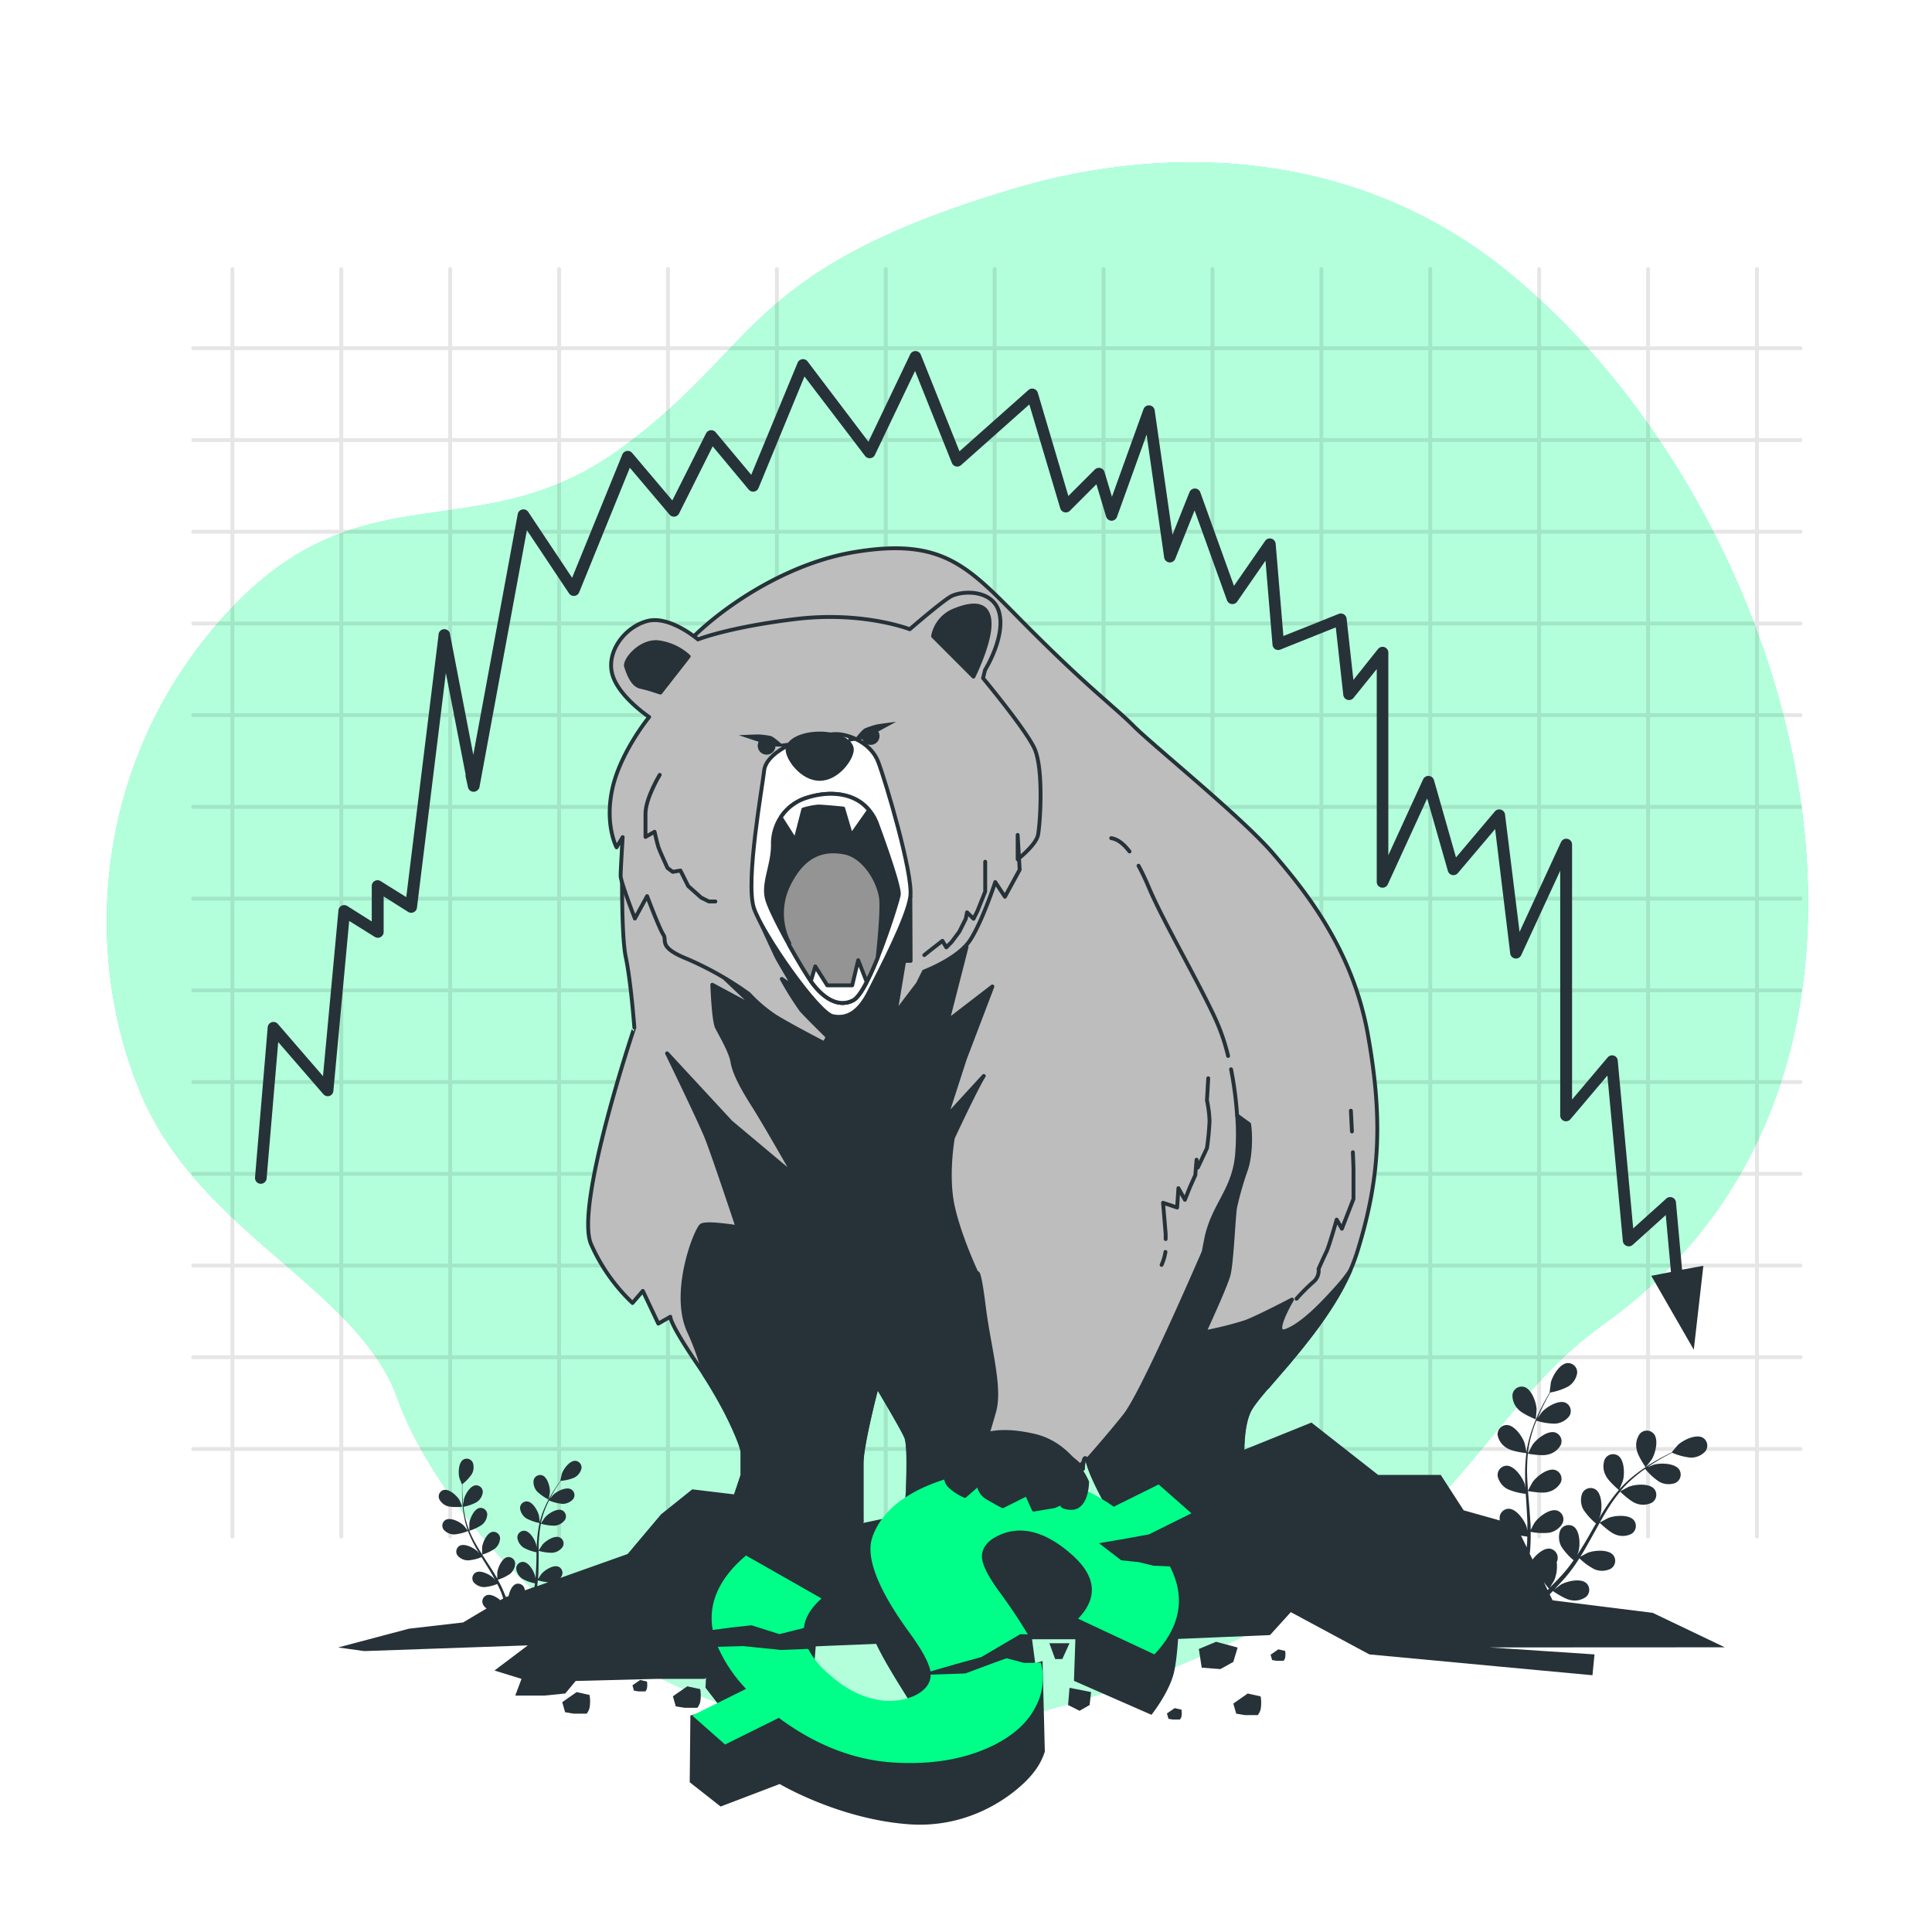 <svg class="animated" id="freepik_stories-bear-market" xmlns="http://www.w3.org/2000/svg" viewBox="0 0 500 500" version="1.1" xmlns:xlink="http://www.w3.org/1999/xlink" xmlns:svgjs="http://svgjs.com/svgjs"><style>svg#freepik_stories-bear-market:not(.animated) .animable {opacity: 0;}svg#freepik_stories-bear-market.animated #freepik--background-simple--inject-228 {animation: 1s 1 forwards cubic-bezier(.36,-0.01,.5,1.38) lightSpeedRight;animation-delay: 0s;}svg#freepik_stories-bear-market.animated #freepik--Grid--inject-228 {animation: 1s 1 forwards cubic-bezier(.36,-0.01,.5,1.38) fadeIn;animation-delay: 0s;}svg#freepik_stories-bear-market.animated #freepik--Arrow--inject-228 {animation: 1s 1 forwards cubic-bezier(.36,-0.01,.5,1.38) slideUp,1.5s Infinite  linear wind;animation-delay: 0s,1s;}svg#freepik_stories-bear-market.animated #freepik--Floor--inject-228 {animation: 1s 1 forwards cubic-bezier(.36,-0.01,.5,1.38) slideUp;animation-delay: 0s;}svg#freepik_stories-bear-market.animated #freepik--Bear--inject-228 {animation: 1s 1 forwards cubic-bezier(.36,-0.01,.5,1.38) lightSpeedLeft,6s Infinite  linear heartbeat;animation-delay: 0s,1s;}            @keyframes lightSpeedRight {              from {                transform: translate3d(50%, 0, 0) skewX(-20deg);                opacity: 0;              }              60% {                transform: skewX(10deg);                opacity: 1;              }              80% {                transform: skewX(-2deg);              }              to {                opacity: 1;                transform: translate3d(0, 0, 0);              }            }                    @keyframes fadeIn {                0% {                    opacity: 0;                }                100% {                    opacity: 1;                }            }                    @keyframes slideUp {                0% {                    opacity: 0;                    transform: translateY(30px);                }                100% {                    opacity: 1;                    transform: inherit;                }            }                    @keyframes wind {                0% {                    transform: rotate( 0deg );                }                25% {                    transform: rotate( 1deg );                }                75% {                    transform: rotate( -1deg );                }            }                    @keyframes lightSpeedLeft {              from {                transform: translate3d(-50%, 0, 0) skewX(20deg);                opacity: 0;              }              60% {                transform: skewX(-10deg);                opacity: 1;              }              80% {                transform: skewX(2deg);              }              to {                opacity: 1;                transform: translate3d(0, 0, 0);              }            }                    @keyframes heartbeat {                0% {                    transform: scale(1);                }                10% {                    transform: scale(1.1);                }                30% {                    transform: scale(1);                }                40% {                    transform: scale(1);                }                50% {                    transform: scale(1.1);                }                60% {                    transform: scale(1);                }                100% {                    transform: scale(1);                }            }        </style><g id="freepik--background-simple--inject-228" class="animable" style="transform-origin: 247.789px 245.082px;"><path d="M467.77,225.94c-2.58-58.8-34.27-120.44-77.69-155.72-37-30.09-84.8-34.41-129-21-69.05,21-63.89,40.3-100.64,67s-66.53,4.18-101.61,42.3S21.23,247.39,36.63,283.44s56.24,50,66.37,78.79S170,470.78,273,442c30.77-8.59,61-22.09,86.27-42,20.93-16.45,33.71-41.59,55.33-57C454.63,314.46,469.76,271,467.77,225.94Z" style="fill: rgb(0, 255, 136); transform-origin: 247.789px 245.082px;" id="elm6r95f97zom" class="animable"></path><g id="el5b3aaapxr2p"><path d="M467.77,225.94c-2.58-58.8-34.27-120.44-77.69-155.72-37-30.09-84.8-34.41-129-21-69.05,21-63.89,40.3-100.64,67s-66.53,4.18-101.61,42.3S21.23,247.39,36.63,283.44s56.24,50,66.37,78.79S170,470.78,273,442c30.77-8.59,61-22.09,86.27-42,20.93-16.45,33.71-41.59,55.33-57C454.63,314.46,469.76,271,467.77,225.94Z" style="fill: rgb(255, 255, 255); opacity: 0.7; transform-origin: 247.789px 245.082px;" class="animable"></path></g></g><g id="freepik--Grid--inject-228" class="animable" style="transform-origin: 257.985px 250.795px;"><g id="elmzbzr9r157s"><g style="opacity: 0.1; transform-origin: 257.985px 233.64px;" class="animable"><line x1="60.15" y1="69.63" x2="60.15" y2="397.65" style="fill: none; stroke: rgb(0, 0, 0); stroke-linecap: round; stroke-linejoin: round; transform-origin: 60.15px 233.64px;" id="el9ljh1ej750u" class="animable"></line><line x1="88.33" y1="69.63" x2="88.33" y2="397.65" style="fill: none; stroke: rgb(0, 0, 0); stroke-linecap: round; stroke-linejoin: round; transform-origin: 88.33px 233.64px;" id="el6luyfzr8fzp" class="animable"></line><line x1="116.51" y1="69.63" x2="116.51" y2="397.65" style="fill: none; stroke: rgb(0, 0, 0); stroke-linecap: round; stroke-linejoin: round; transform-origin: 116.51px 233.64px;" id="elz4q4ef38wj" class="animable"></line><line x1="144.69" y1="69.63" x2="144.69" y2="397.65" style="fill: none; stroke: rgb(0, 0, 0); stroke-linecap: round; stroke-linejoin: round; transform-origin: 144.69px 233.64px;" id="ele5xcppr47ao" class="animable"></line><line x1="172.87" y1="69.63" x2="172.87" y2="397.65" style="fill: none; stroke: rgb(0, 0, 0); stroke-linecap: round; stroke-linejoin: round; transform-origin: 172.87px 233.64px;" id="eluuo6cryie3d" class="animable"></line><line x1="201.06" y1="69.63" x2="201.06" y2="397.65" style="fill: none; stroke: rgb(0, 0, 0); stroke-linecap: round; stroke-linejoin: round; transform-origin: 201.06px 233.64px;" id="eli2sebqgxkj" class="animable"></line><line x1="229.24" y1="69.63" x2="229.24" y2="397.65" style="fill: none; stroke: rgb(0, 0, 0); stroke-linecap: round; stroke-linejoin: round; transform-origin: 229.24px 233.64px;" id="elhlavqv9a4te" class="animable"></line><line x1="257.42" y1="69.63" x2="257.42" y2="397.65" style="fill: none; stroke: rgb(0, 0, 0); stroke-linecap: round; stroke-linejoin: round; transform-origin: 257.42px 233.64px;" id="elibhzibw66vr" class="animable"></line><line x1="285.6" y1="69.63" x2="285.6" y2="397.65" style="fill: none; stroke: rgb(0, 0, 0); stroke-linecap: round; stroke-linejoin: round; transform-origin: 285.6px 233.64px;" id="elhpy6er42krb" class="animable"></line><line x1="313.79" y1="69.63" x2="313.79" y2="397.65" style="fill: none; stroke: rgb(0, 0, 0); stroke-linecap: round; stroke-linejoin: round; transform-origin: 313.79px 233.64px;" id="el2542pikxka9" class="animable"></line><line x1="341.97" y1="69.63" x2="341.97" y2="397.65" style="fill: none; stroke: rgb(0, 0, 0); stroke-linecap: round; stroke-linejoin: round; transform-origin: 341.97px 233.64px;" id="el13cklzo5fyi" class="animable"></line><line x1="370.15" y1="69.63" x2="370.15" y2="397.65" style="fill: none; stroke: rgb(0, 0, 0); stroke-linecap: round; stroke-linejoin: round; transform-origin: 370.15px 233.64px;" id="elp0q5d10geva" class="animable"></line><line x1="398.33" y1="69.63" x2="398.33" y2="397.65" style="fill: none; stroke: rgb(0, 0, 0); stroke-linecap: round; stroke-linejoin: round; transform-origin: 398.33px 233.64px;" id="elajdcc18fwc" class="animable"></line><line x1="426.52" y1="69.63" x2="426.52" y2="397.65" style="fill: none; stroke: rgb(0, 0, 0); stroke-linecap: round; stroke-linejoin: round; transform-origin: 426.52px 233.64px;" id="el4yej5a0vmlj" class="animable"></line><line x1="454.7" y1="69.63" x2="454.7" y2="397.65" style="fill: none; stroke: rgb(0, 0, 0); stroke-linecap: round; stroke-linejoin: round; transform-origin: 454.7px 233.64px;" id="el6wqjnm5sm7s" class="animable"></line><line x1="50" y1="90.13" x2="465.97" y2="90.13" style="fill: none; stroke: rgb(0, 0, 0); stroke-linecap: round; stroke-linejoin: round; transform-origin: 257.985px 90.13px;" id="el257m32dkutw" class="animable"></line><line x1="50" y1="113.87" x2="465.97" y2="113.87" style="fill: none; stroke: rgb(0, 0, 0); stroke-linecap: round; stroke-linejoin: round; transform-origin: 257.985px 113.87px;" id="el0rgds0adn22" class="animable"></line><line x1="50" y1="137.61" x2="465.97" y2="137.61" style="fill: none; stroke: rgb(0, 0, 0); stroke-linecap: round; stroke-linejoin: round; transform-origin: 257.985px 137.61px;" id="elnimjo82l0x" class="animable"></line><line x1="50" y1="161.35" x2="465.97" y2="161.35" style="fill: none; stroke: rgb(0, 0, 0); stroke-linecap: round; stroke-linejoin: round; transform-origin: 257.985px 161.35px;" id="el81218rhkeg3" class="animable"></line><line x1="50" y1="185.09" x2="465.97" y2="185.09" style="fill: none; stroke: rgb(0, 0, 0); stroke-linecap: round; stroke-linejoin: round; transform-origin: 257.985px 185.09px;" id="el1pjy37x9rjv" class="animable"></line><line x1="50" y1="208.82" x2="465.97" y2="208.82" style="fill: none; stroke: rgb(0, 0, 0); stroke-linecap: round; stroke-linejoin: round; transform-origin: 257.985px 208.82px;" id="elfur4qojwg2" class="animable"></line><line x1="50" y1="232.56" x2="465.97" y2="232.56" style="fill: none; stroke: rgb(0, 0, 0); stroke-linecap: round; stroke-linejoin: round; transform-origin: 257.985px 232.56px;" id="elkjlhh4witme" class="animable"></line><line x1="50" y1="256.3" x2="465.97" y2="256.3" style="fill: none; stroke: rgb(0, 0, 0); stroke-linecap: round; stroke-linejoin: round; transform-origin: 257.985px 256.3px;" id="elo3wcaeyw51l" class="animable"></line><line x1="50" y1="280.04" x2="465.97" y2="280.04" style="fill: none; stroke: rgb(0, 0, 0); stroke-linecap: round; stroke-linejoin: round; transform-origin: 257.985px 280.04px;" id="eld8vejdx6wj9" class="animable"></line><line x1="50" y1="303.78" x2="465.97" y2="303.78" style="fill: none; stroke: rgb(0, 0, 0); stroke-linecap: round; stroke-linejoin: round; transform-origin: 257.985px 303.78px;" id="el7gr9lmbz3g5" class="animable"></line><line x1="50" y1="327.52" x2="465.97" y2="327.52" style="fill: none; stroke: rgb(0, 0, 0); stroke-linecap: round; stroke-linejoin: round; transform-origin: 257.985px 327.52px;" id="elwn4bt4mfv1s" class="animable"></line><line x1="50" y1="351.25" x2="465.97" y2="351.25" style="fill: none; stroke: rgb(0, 0, 0); stroke-linecap: round; stroke-linejoin: round; transform-origin: 257.985px 351.25px;" id="el939z42z0w7b" class="animable"></line><line x1="50" y1="374.99" x2="465.97" y2="374.99" style="fill: none; stroke: rgb(0, 0, 0); stroke-linecap: round; stroke-linejoin: round; transform-origin: 257.985px 374.99px;" id="eliaistaxmh9" class="animable"></line></g></g><polygon points="234.64 423.41 229.81 425.64 229.44 429.36 231.67 431.96 235.02 431.96 238.36 430.1 240.22 427.87 234.64 423.41" style="fill: rgb(38, 50, 56); transform-origin: 234.83px 427.685px;" id="elyawyckwp3td" class="animable"></polygon></g><g id="freepik--Arrow--inject-228" class="animable" style="transform-origin: 253.412px 220.076px;"><path d="M435.32,328.59l-1.58-17.4a1.5,1.5,0,0,0-2.5-1l-8.57,7.72-4-43.43a1.48,1.48,0,0,0-1-1.29,1.51,1.51,0,0,0-1.6.46l-9.22,10.91v-66a1.5,1.5,0,0,0-2.86-.63l-10.73,23.25L389.5,210.8a1.5,1.5,0,0,0-2.64-.79L376.81,221.9l-5.7-20a1.5,1.5,0,0,0-2.81-.21l-9,19.64V168.9a1.5,1.5,0,0,0-2.67-.94l-6.37,8L348.5,160.1a1.52,1.52,0,0,0-.73-1.12,1.47,1.47,0,0,0-1.32-.1l-14.31,5.72-2-23.88a1.51,1.51,0,0,0-1.11-1.32,1.49,1.49,0,0,0-1.62.59l-8.06,11.63-8.72-24.23a1.5,1.5,0,0,0-2.8,0l-4.39,11-4.61-32.21a1.5,1.5,0,0,0-2.89-.3l-8.17,22.69-1.93-6.43a1.51,1.51,0,0,0-2.5-.63l-6.85,6.85-7.91-26.71a1.5,1.5,0,0,0-2.44-.7l-17.83,15.85-10-25a1.5,1.5,0,0,0-2.75-.09l-10.81,22.61L209,93.54a1.49,1.49,0,0,0-1.38-.58,1.52,1.52,0,0,0-1.2.92l-12,29-9.2-11a1.5,1.5,0,0,0-2.5.29L174,129.51l-10.4-12.29a1.48,1.48,0,0,0-1.38-.51,1.51,1.51,0,0,0-1.16.91l-13,31.91-11.37-17.07A1.5,1.5,0,0,0,134,133l-11.51,62.35-6-31.07a1.5,1.5,0,0,0-3,.1l-8.35,67.8-6.63-4.15a1.5,1.5,0,0,0-2.3,1.28v9.16l-6.34-4a1.49,1.49,0,0,0-2.28,1.13l-4,42.9L71.91,265a1.5,1.5,0,0,0-2.63.86L66,304.73a1.5,1.5,0,0,0,3,.25l3-35.29,11.69,13.49a1.51,1.51,0,0,0,1.59.45,1.53,1.53,0,0,0,1-1.29l4.09-44L97,242.47a1.5,1.5,0,0,0,2.29-1.28V232l6.34,4a1.5,1.5,0,0,0,2.28-1.09l7.48-60.74,5.1,26.21a1.5,1.5,0,0,0,0,.2,1.86,1.86,0,0,0,0,.33l.63,2.85h0a1.5,1.5,0,0,0,.58.88h0a1.23,1.23,0,0,0,.32.17h0a1.58,1.58,0,0,0,.72.09,1.59,1.59,0,0,0,.33-.08,1.54,1.54,0,0,0,.63-.43A1.46,1.46,0,0,0,124,204a1.68,1.68,0,0,0,.09-.32l12.27-66.47,10.9,16.35a1.51,1.51,0,0,0,1.4.66,1.5,1.5,0,0,0,1.23-.93L163,121.05l10.27,12.13a1.49,1.49,0,0,0,2.48-.3l8.69-17.37,9.32,11.19a1.5,1.5,0,0,0,2.54-.39L208.2,97.43,223.88,118a1.53,1.53,0,0,0,1.35.58,1.49,1.49,0,0,0,1.2-.85L236.82,96l9.52,23.8a1.5,1.5,0,0,0,2.39.57l17.66-15.7,8,26.87a1.5,1.5,0,0,0,2.5.64l6.86-6.86,2.51,8.38a1.51,1.51,0,0,0,1.4,1.07h0a1.5,1.5,0,0,0,1.41-1l7.67-21.3,4.54,31.79a1.5,1.5,0,0,0,2.88.35l5-12.52,8.38,23.26a1.5,1.5,0,0,0,2.64.35l7.33-10.59,1.81,21.73A1.52,1.52,0,0,0,330,168a1.5,1.5,0,0,0,1.35.11l14.35-5.74,1.94,17.47a1.5,1.5,0,0,0,2.66.77l6-7.45v55.07a1.5,1.5,0,0,0,2.87.62l10.18-22.21,5.36,18.76a1.51,1.51,0,0,0,1.12,1.06,1.52,1.52,0,0,0,1.46-.5l9.65-11.4,3.9,32.19a1.5,1.5,0,0,0,2.85.45l10.09-21.86v63.31a1.5,1.5,0,0,0,2.65,1l9.56-11.3,4,42.84a1.5,1.5,0,0,0,1,1.26,1.51,1.51,0,0,0,1.55-.28l8.56-7.71,1.34,14.72-5.09,1,11,19.12,2.48-21.73Z" style="fill: rgb(38, 50, 56); transform-origin: 253.412px 220.076px;" id="elpevcnac73d" class="animable"></path></g><g id="freepik--Floor--inject-228" class="animable" style="transform-origin: 266.945px 398.889px;"><path d="M425.88,379.73s1.52-1.92,1.61-2.06c.93-1.55,1.83-5.1.49-6.63a2.39,2.39,0,0,0-3.57,0,5,5,0,0,0-.83,4.14C423.85,376.79,425.88,379.72,425.88,379.73Z" style="fill: rgb(38, 50, 56); transform-origin: 426.049px 374.985px;" id="elatquieyrk1c" class="animable"></path><path d="M397.46,367.33s.22-2.44.21-2.6c-.08-1.81-1.29-5.26-3.24-5.8a2.4,2.4,0,0,0-3,2,5,5,0,0,0,1.6,3.91C394.15,366,397.46,367.33,397.46,367.33Z" style="fill: rgb(38, 50, 56); transform-origin: 394.547px 363.089px;" id="elsoy04i8zv1j" class="animable"></path><path d="M142,388.09s.31-1.75.32-1.87c.06-1.3-.58-3.87-1.95-4.39a1.74,1.74,0,0,0-2.27,1.25A3.69,3.69,0,0,0,139,386,12.65,12.65,0,0,0,142,388.09Z" style="fill: rgb(38, 50, 56); transform-origin: 140.197px 384.911px;" id="elwska58rysj" class="animable"></path><path d="M116,389.85a12.58,12.58,0,0,0,3.66.07s-.7-1.63-.76-1.73c-.67-1.12-2.63-2.91-4.06-2.59a1.74,1.74,0,0,0-1.19,2.3A3.66,3.66,0,0,0,116,389.85Z" style="fill: rgb(38, 50, 56); transform-origin: 116.599px 387.792px;" id="elwn8b88a193" class="animable"></path><path d="M446.38,426.32l-18.67-8.92-25.9-3.24-.75-1.55.83-.85c.32.22,2.94,2,4.41,2.3a5,5,0,0,0,4.15-.78,2.39,2.39,0,0,0,.08-3.57c-1.51-1.35-5.07-.5-6.63.42-.09.06-1,.75-1.61,1.21l.91-1c.61-.64,1.2-1.31,1.84-2l.89-1.08c.31-.35.59-.77.89-1.15.67-.91,1.31-1.86,1.93-2.83a15.8,15.8,0,0,0,3.9,2.84,5,5,0,0,0,4.22-.14,2.4,2.4,0,0,0,.63-3.52c-1.29-1.56-4.94-1.26-6.62-.59-.11.05-1.26.66-1.89,1,.37-.58.74-1.17,1.09-1.78,1-1.75,2-3.55,3-5.35l.92-1.64c.2.19,2.59,2.46,4,3a5,5,0,0,0,4.22-.14,2.4,2.4,0,0,0,.63-3.52c-1.29-1.56-4.94-1.26-6.62-.59-.13.05-1.79.94-2.2,1.19.67-1.2,1.36-2.4,2.07-3.54a41.22,41.22,0,0,1,3.19-4.47c.09.09,2.57,2.47,4,3a5.05,5.05,0,0,0,4.22-.14,2.4,2.4,0,0,0,.63-3.52c-1.29-1.57-4.94-1.26-6.62-.59-.13.05-1.92,1-2.23,1.21.07-.08.13-.18.2-.26a31.35,31.35,0,0,1,3.94-3.82c.78-.65,1.56-1.23,2.34-1.77a16,16,0,0,0,3.62,3.32,5,5,0,0,0,4.21.32,2.41,2.41,0,0,0,1-3.43c-1.12-1.7-4.77-1.79-6.52-1.31-.1,0-1,.4-1.71.68.35-.24.71-.5,1.05-.72,1.29-.84,2.51-1.53,3.6-2.14l1.73-.9a16,16,0,0,0,4.72,1.27,5,5,0,0,0,3.89-1.65,2.4,2.4,0,0,0-.68-3.51c-1.77-1-5.06.61-6.39,1.84-.12.1-1.72,2-1.69,2l0,0c-.52.25-1.08.52-1.68.83-1.1.58-2.35,1.25-3.65,2.06a43.47,43.47,0,0,0-4.09,2.84,30.57,30.57,0,0,0-4.08,3.79.1.1,0,0,0,0,0c.24-.54.87-2.08.9-2.21.5-1.74.42-5.4-1.27-6.52a2.4,2.4,0,0,0-3.43,1,5,5,0,0,0,.29,4.21c.65,1.38,3.17,3.53,3.37,3.7a42.2,42.2,0,0,0-3.39,4.54c-.61.92-1.19,1.87-1.76,2.83.2-.48.37-.9.38-1,.5-1.74.42-5.4-1.27-6.52a2.4,2.4,0,0,0-3.43,1,5,5,0,0,0,.29,4.21,16.38,16.38,0,0,0,3.26,3.61c-.21.37-.43.73-.65,1.1-1,1.78-2,3.56-3.08,5.27-.37.6-.76,1.18-1.14,1.77l.33-.84c.49-1.74.42-5.4-1.27-6.53a2.41,2.41,0,0,0-3.44,1,5.06,5.06,0,0,0,.3,4.21,15.05,15.05,0,0,0,3.16,3.52c-.42.59-.83,1.17-1.25,1.72-.3.37-.56.74-.88,1.1l-.92,1.05c-.61.65-1.24,1.33-1.85,1.95l-1.24,1.25c.38-.6,1.08-1.78,1.13-1.89a9.3,9.3,0,0,0,.64-4.66,3,3,0,0,0,.17-.5,2.4,2.4,0,0,0-1.9-3c-1.56-.22-3.41,1.34-4.53,2.81l-.73-1.5.09-.79c.06-.47.06-1,.1-1.45.06-1.13.07-2.27.05-3.43a15.7,15.7,0,0,0,4.82.22,5,5,0,0,0,3.44-2.45,2.4,2.4,0,0,0-1.41-3.28c-1.95-.59-4.82,1.68-5.85,3.17-.07.09-.69,1.24-1,1.88,0-.69,0-1.39-.07-2.09-.11-2-.29-4.07-.46-6.11-.06-.62-.1-1.25-.15-1.87.27,0,3.52.63,5,.25a5.07,5.07,0,0,0,3.45-2.45,2.4,2.4,0,0,0-1.42-3.28c-1.94-.59-4.82,1.68-5.85,3.16-.08.12-1,1.77-1.18,2.21-.1-1.38-.19-2.75-.23-4.1a44.91,44.91,0,0,1,.19-5.48c.13,0,3.51.64,5,.25A5,5,0,0,0,403.9,374a2.4,2.4,0,0,0-1.42-3.28c-1.94-.59-4.81,1.68-5.85,3.17-.08.11-1,1.9-1.19,2.23,0-.1,0-.21,0-.32a31.47,31.47,0,0,1,1.18-5.37c.29-1,.63-1.88,1-2.76a16.11,16.11,0,0,0,4.85.77,5,5,0,0,0,3.69-2,2.4,2.4,0,0,0-1-3.42c-1.86-.8-5,1.14-6.16,2.5-.06.08-.64.9-1.05,1.51.16-.39.32-.8.49-1.18.6-1.41,1.24-2.66,1.82-3.77.33-.62.65-1.18.95-1.7a15.88,15.88,0,0,0,4.63-1.55,5,5,0,0,0,2.33-3.52,2.4,2.4,0,0,0-2.51-2.55c-2,.15-3.88,3.3-4.31,5.06,0,.15-.34,2.6-.3,2.59h0c-.3.49-.61,1-.94,1.62-.61,1.09-1.28,2.34-1.92,3.74a41.94,41.94,0,0,0-1.84,4.62,30.79,30.79,0,0,0-1.31,5.41.17.17,0,0,0,0,.07c-.1-.59-.42-2.22-.46-2.34-.55-1.73-2.63-4.74-4.66-4.74a2.39,2.39,0,0,0-2.32,2.71,5,5,0,0,0,2.57,3.36c1.3.79,4.59,1.19,4.85,1.22a42.26,42.26,0,0,0-.32,5.67c0,1.1,0,2.21.09,3.32-.1-.5-.19-.95-.21-1-.55-1.73-2.63-4.74-4.66-4.75a2.41,2.41,0,0,0-2.32,2.72,5,5,0,0,0,2.57,3.35,15.59,15.59,0,0,0,4.7,1.21c0,.43.05.86.08,1.28.12,2.05.26,4.09.33,6.1,0,.71,0,1.4,0,2.1-.09-.45-.17-.82-.18-.88-.55-1.72-2.63-4.73-4.66-4.74a2.4,2.4,0,0,0-2.32,2.72c0,.11,0,.21.06.32l-9.39-2.63-5.93-9.17H356.66L339.4,368.16l-28.06,11.33L307,385.42,294.08,387l-8.63,3.24-10.25,5.93L249.3,393l-10.25-2.16-20.5,4.32-25.9-8.1-13.49-1.62-8.09,6.48-8.63,10.25L145,408.37a2.09,2.09,0,0,0,.33-.45,1.73,1.73,0,0,0-.8-2.46c-1.36-.55-3.58.89-4.43,1.9-.05.06-.57.85-.85,1.29,0-.5.07-1,.08-1.51.05-1.47.06-2.95.07-4.43,0-.46,0-.91,0-1.36a12,12,0,0,0,3.58.5,3.6,3.6,0,0,0,2.64-1.53,1.73,1.73,0,0,0-.8-2.46c-1.36-.55-3.58.89-4.43,1.89-.06.08-.81,1.22-1,1.51,0-1,0-2,.11-3a29.1,29.1,0,0,1,.49-3.93,12.48,12.48,0,0,0,3.61.51,3.65,3.65,0,0,0,2.64-1.54,1.75,1.75,0,0,0-.81-2.46c-1.36-.55-3.58.9-4.42,1.9-.07.08-.88,1.3-1,1.53,0-.07,0-.15,0-.23a22.41,22.41,0,0,1,1.2-3.79c.28-.68.58-1.32.88-1.93a11.79,11.79,0,0,0,3.45.88,3.61,3.61,0,0,0,2.79-1.24,1.73,1.73,0,0,0-.53-2.53c-1.29-.7-3.65.49-4.6,1.4-.05.05-.52.6-.86,1l.43-.82c.53-1,1.07-1.84,1.56-2.6.28-.43.55-.81.8-1.17a11.62,11.62,0,0,0,3.44-.8,3.63,3.63,0,0,0,1.91-2.39,1.74,1.74,0,0,0-1.64-2c-1.47,0-3,2.12-3.44,3.36,0,.11-.42,1.85-.39,1.85h0c-.25.34-.51.7-.79,1.11-.5.75-1.07,1.6-1.62,2.57a29.94,29.94,0,0,0-1.64,3.21,23.35,23.35,0,0,0-1.3,3.81.09.09,0,0,1,0,.05c0-.43-.15-1.63-.17-1.72-.29-1.28-1.59-3.59-3.05-3.72a1.73,1.73,0,0,0-1.85,1.8,3.64,3.64,0,0,0,1.63,2.59,12.13,12.13,0,0,0,3.41,1.2,31.25,31.25,0,0,0-.6,4.06c-.07.8-.12,1.6-.15,2.41,0-.37-.08-.7-.09-.75-.28-1.28-1.58-3.59-3.05-3.72a1.74,1.74,0,0,0-1.85,1.8,3.65,3.65,0,0,0,1.64,2.59,11.56,11.56,0,0,0,3.31,1.18c0,.31,0,.62,0,.93,0,1.48-.08,3-.16,4.41,0,.51-.07,1-.12,1.52,0-.33-.07-.61-.07-.65-.29-1.28-1.59-3.59-3.05-3.72a1.73,1.73,0,0,0-1.85,1.8,3.64,3.64,0,0,0,1.63,2.59,11.15,11.15,0,0,0,3.22,1.16c0,.31-.09.62-.13.93l-2.48.88a2.25,2.25,0,0,0-.06-.36,1.74,1.74,0,0,0-2.25-1.28c-1,.37-1.64,1.85-1.89,3.13l-.72.26c0-.12-.09-.23-.13-.35-.13-.31-.25-.62-.38-.94s-.29-.64-.43-1c-.35-.74-.74-1.47-1.15-2.2a11.63,11.63,0,0,0,3.16-1.51,3.64,3.64,0,0,0,1.35-2.74,1.74,1.74,0,0,0-2-1.61c-1.44.29-2.49,2.72-2.64,4,0,.08,0,1,0,1.55l-.76-1.31c-.77-1.25-1.59-2.49-2.39-3.73l-.74-1.15a11.88,11.88,0,0,0,3.27-1.55,3.63,3.63,0,0,0,1.35-2.74,1.73,1.73,0,0,0-2-1.6c-1.44.29-2.5,2.72-2.65,4,0,.1,0,1.46,0,1.81-.54-.85-1.07-1.69-1.55-2.54a28.66,28.66,0,0,1-1.76-3.56,12.12,12.12,0,0,0,3.29-1.56,3.63,3.63,0,0,0,1.35-2.74,1.73,1.73,0,0,0-2-1.6c-1.44.29-2.49,2.72-2.64,4,0,.1,0,1.57,0,1.83l-.1-.21a22.14,22.14,0,0,1-1.09-3.83c-.14-.72-.24-1.41-.32-2.09a11.92,11.92,0,0,0,3.35-1.17,3.62,3.62,0,0,0,1.65-2.58,1.73,1.73,0,0,0-1.84-1.81c-1.46.12-2.78,2.42-3.07,3.7,0,.07-.1.8-.15,1.32,0-.3-.07-.62-.1-.91-.09-1.11-.12-2.13-.13-3,0-.51,0-1,0-1.41a11.78,11.78,0,0,0,2.43-2.58,3.62,3.62,0,0,0,.27-3,1.74,1.74,0,0,0-2.47-.77c-1.24.79-1.34,3.44-1,4.71,0,.11.67,1.77.69,1.75l0,0c0,.42,0,.87,0,1.36,0,.9,0,1.92.06,3a30.49,30.49,0,0,0,.41,3.58,22.61,22.61,0,0,0,1,3.89s0,0,0,.05c-.27-.34-1-1.27-1.1-1.34-.94-.91-3.3-2.11-4.6-1.42a1.74,1.74,0,0,0-.54,2.53,3.61,3.61,0,0,0,2.78,1.25,12.14,12.14,0,0,0,3.52-.88,29,29,0,0,0,1.73,3.72c.38.71.79,1.4,1.2,2.09l-.48-.57c-1-.91-3.3-2.12-4.6-1.43a1.75,1.75,0,0,0-.55,2.53,3.62,3.62,0,0,0,2.79,1.25,11.25,11.25,0,0,0,3.42-.84l.48.8c.78,1.26,1.57,2.51,2.3,3.77.26.44.5.88.74,1.33-.21-.26-.39-.47-.42-.5-1-.91-3.3-2.12-4.6-1.42a1.74,1.74,0,0,0-.55,2.52,3.66,3.66,0,0,0,2.79,1.26,11,11,0,0,0,3.32-.81c.24.46.47.93.67,1.39.14.31.29.61.4.93l.36,1c0,.14.09.28.14.42l-.77.46c-1-.86-2.49-1.66-3.53-1.29a1.74,1.74,0,0,0-.93,2.42,2.54,2.54,0,0,0,.91,1l-6.08,3.63-14,1.61-18.34,4.86,6.78.94,42.31-1.48-8.63,6.51,7,2.16-1.62,4.32h7.55l5.39-.54,2.7-3.24,21-.54H182.4l8.54-7.74,12-.35,26.44-1.08,20-1.6,17.25.52h36.14l25.9-1.08,5.39-5.94,20.34,10.94,34.53,3.23,23.2,2.16.53-5.39-27.16-1.81Zm-45.5-15.16-.36.35-1-2.1C400.12,410.27,400.75,411,400.88,411.16Zm-5.63-13.49c0,.72,0,1.43-.09,2.12,0,.21,0,.42-.05.63l-1.47-3C394.31,397.54,394.91,397.63,395.25,397.67ZM139.19,409a15.61,15.61,0,0,0,2.67.49l-2.83,1C139.08,410,139.15,409.49,139.19,409Z" style="fill: rgb(38, 50, 56); transform-origin: 266.945px 395.784px;" id="el0ob5qlynts2k" class="animable"></path><polygon points="320.3 426.38 314.72 424.89 310.26 426.75 311 431.59 315.84 431.96 319.18 430.1 320.3 426.38" style="fill: rgb(38, 50, 56); transform-origin: 315.28px 428.425px;" id="elb4izsgpw32" class="animable"></polygon><polygon points="276.42 441.26 279.39 442.75 281.99 441.26 282.37 437.91 276.79 436.8 276.42 441.26" style="fill: rgb(38, 50, 56); transform-origin: 279.395px 439.775px;" id="el7fovzovgtk" class="animable"></polygon><polygon points="271.58 425.27 273.07 429.36 274.93 429.36 276.79 425.27 271.58 425.27" style="fill: rgb(38, 50, 56); transform-origin: 274.185px 427.315px;" id="el0tm4l4wxzy4e" class="animable"></polygon><path d="M322.9,438.28l-3.72,2.61.75,2.6,2.23.37h3.35a4.05,4.05,0,0,0,.74-1.49,9.5,9.5,0,0,0,0-3.34Z" style="fill: rgb(38, 50, 56); transform-origin: 322.789px 441.07px;" id="el7haj1a4pnge" class="animable"></path><path d="M149.23,437.91l-3.72,2.61.74,2.6,2.23.37h3.35a4.05,4.05,0,0,0,.74-1.49,9.5,9.5,0,0,0,0-3.34Z" style="fill: rgb(38, 50, 56); transform-origin: 149.114px 440.7px;" id="el57u2zcg2tpr" class="animable"></path><path d="M177.86,436.42,174.14,439l.75,2.6,2.23.37h3.35a4,4,0,0,0,.74-1.48,9.55,9.55,0,0,0,0-3.35Z" style="fill: rgb(38, 50, 56); transform-origin: 177.749px 439.195px;" id="elqk788o5jg0a" class="animable"></path><path d="M330.83,426.85l-2,1.39.4,1.38,1.18.2h1.78a2.19,2.19,0,0,0,.4-.79,5,5,0,0,0,0-1.78Z" style="fill: rgb(38, 50, 56); transform-origin: 330.75px 428.335px;" id="elnkubtq9sjp" class="animable"></path><path d="M304,442.06l-2,1.38.4,1.39,1.18.19h1.78a2.06,2.06,0,0,0,.4-.79,5.19,5.19,0,0,0,0-1.77Z" style="fill: rgb(38, 50, 56); transform-origin: 303.918px 443.54px;" id="elqorm3zcddar" class="animable"></path><path d="M165.68,434.77l-2,1.39.39,1.38,1.19.2h1.77a2.19,2.19,0,0,0,.4-.79,5,5,0,0,0,0-1.78Z" style="fill: rgb(38, 50, 56); transform-origin: 165.595px 436.255px;" id="elvtpwq3ixe4e" class="animable"></path></g><g id="freepik--Bear--inject-228" class="animable" style="transform-origin: 254.328px 307.058px;"><path d="M323.23,365.27c2.67-5.79,22.28-22.72,28.07-41.43S358,290,354,267.7s-16.48-37.42-24.5-46.78-31.19-28.07-36.09-33-11.14-9.36-26.74-24.95-21.5-24.1-45.56-20.09S175,166.52,173.18,173.2s-3.66,12.08-4.55,20.54-7.58,25.4-7.58,25.4-.44,22.27.89,28.51,2.23,18.27,2.23,18.27S148.58,312.25,153,322.06a47.21,47.21,0,0,0,10.69,15.15l2.68-3.12,4,8.46,3.12-1.78s-.45,1.34,7.12,12.47,11.59,20.95,11.59,22.73v5.79l-2.67,8c-1.77,3.2-13.1,8.59-12.56,12.91a35.7,35.7,0,0,0,1.08,5.93h32.37a14.51,14.51,0,0,0,8.09-1.62c3.78-2.15,4-10.24,4.43-13.21a1.88,1.88,0,0,0,0-.58V378.64c0-4.9,4-20.05,4-20.05s6.68,11.14,7.58,13.37.44,11.58.44,13.36-.89,7.58-.89,7.58a15.88,15.88,0,0,0-6.4,6.55c-2.7,4.86,2.7,8.09,2.7,8.09h29.13a6.93,6.93,0,0,0,6.48-5.39c.75-3-.07-7-.64-9.23a62,62,0,0,1,4.82-13.83c3.56-7.13,10.05,1.06,10.05,1.06s.2-5.52,1.53-1.06S288,392,288,392s2.94,3.61-.42,4.2c-13,2.32-8.66,10.31-8.66,10.31h41s6-6,7-9.77-1.62-9.17-2.16-10.79a58.67,58.67,0,0,0-3.16-6.08C321.45,376.09,321.37,369.29,323.23,365.27Z" style="fill: rgb(189, 189, 189); stroke: rgb(38, 50, 56); stroke-linecap: round; stroke-linejoin: round; transform-origin: 254.328px 275.276px;" id="el299fn89lfx9" class="animable"></path><path d="M301.62,324a13.46,13.46,0,0,1-1,3.35" style="fill: none; stroke: rgb(38, 50, 56); stroke-linecap: round; stroke-linejoin: round; transform-origin: 301.12px 325.675px;" id="elfga3geltwl" class="animable"></path><path d="M349.61,287.45s.12,2.42.27,5.37" style="fill: none; stroke: rgb(38, 50, 56); stroke-linecap: round; stroke-linejoin: round; transform-origin: 349.745px 290.135px;" id="eltnq0nny1kza" class="animable"></path><path d="M312.69,279.06l-.33,5.71a30.12,30.12,0,0,1,.67,5.37,70.65,70.65,0,0,1-.67,7l-2.35,5-.34-2-.33,4-1.35,3-1.34,3.36-1.68-3-.33,5L301,311.28l.67,8.05v1.34" style="fill: none; stroke: rgb(38, 50, 56); stroke-linecap: round; stroke-linejoin: round; transform-origin: 307.015px 299.865px;" id="el76z6gp5pkmj" class="animable"></path><path d="M350.12,298.2c.09,2.07.16,3.86.16,4.69v7.38l-3,7.72-1.35-2.35s-2,7.05-2.68,8.39-2,4.36-2,4.36a3.77,3.77,0,0,1-1.35,3.36,50.72,50.72,0,0,0-4.36,4.36" style="fill: none; stroke: rgb(38, 50, 56); stroke-linecap: round; stroke-linejoin: round; transform-origin: 342.91px 317.155px;" id="eliwrfyxygs29" class="animable"></path><path d="M346.4,332.75c-3.57,4-8.91,9.8-13.37,11.58s1.34-8,1.34-8-8.47,4.46-12,5.8a88.93,88.93,0,0,1-10.7,2.67s5.35-11.58,6.24-14.7,1.34-16,1.78-17.83a84.48,84.48,0,0,1,2.68-9.35c1.33-3.57,1.33-9.36.89-12l-3.07-2.2a65,65,0,0,1-.05,10.22c-.89,9.36-6.24,12.92-8,21.83-.3,1.48-.49,2.51-.62,3.21-3,6.87-16,36.72-20.32,42.24-2.9,3.69-6.88,8.3-9.66,11.46l-.19.15a7,7,0,0,1,.49,1.31C283.13,383.54,288,392,288,392s2.94,3.61-.42,4.2c-13,2.32-8.66,10.31-8.66,10.31h41s6-6,7-9.77-1.62-9.17-2.16-10.79a58.67,58.67,0,0,0-3.16-6.08c0-.61-.07-1.3-.09-2h0v-.07c0-.44,0-.91,0-1.39v-.14c0-.49,0-1,0-1.49v0c0-.49,0-1,.06-1.5,0-.09,0-.18,0-.26,0-.5.07-1,.12-1.48l0-.24c.05-.5.12-1,.19-1.48v-.05c.07-.48.17-1,.27-1.42l.06-.26c.1-.45.22-.88.35-1.3a2,2,0,0,1,.08-.22,11.2,11.2,0,0,1,.47-1.23c.08-.17.18-.35.28-.55l.13-.2.25-.41.17-.25.28-.41.22-.3c.1-.14.2-.28.32-.43s.15-.21.24-.32l.37-.47.25-.32c.14-.18.29-.35.44-.53a3.76,3.76,0,0,1,.25-.31l.52-.63.22-.26.67-.79L328,359c1.58-1.85,3.44-4,5.42-6.29l.15-.18c.26-.31.53-.64.81-1l.23-.27.78-.94.27-.33c.25-.31.51-.62.76-.94.1-.11.19-.23.29-.35l.77-1,.26-.33.8-1,.16-.21c1.24-1.6,2.48-3.26,3.67-5l.26-.37c.22-.33.45-.66.67-1l.34-.5c.21-.31.41-.63.62-.95l.36-.57.59-.94.36-.6.56-.94.36-.62c.18-.31.36-.63.53-.95l.34-.62.51-1c.11-.2.21-.41.31-.61s.33-.66.49-1c.09-.18.18-.37.26-.56l.49-1.06h0A36.46,36.46,0,0,1,346.4,332.75Z" style="fill: rgb(38, 50, 56); stroke: rgb(38, 50, 56); stroke-linecap: round; stroke-linejoin: round; transform-origin: 313.822px 347.615px;" id="elwbc9r1pifq" class="animable"></path><path d="M223,393.79a1.88,1.88,0,0,0,0-.58V378.64c0-4.9,4-20.05,4-20.05s6.68,11.14,7.58,13.37.44,11.58.44,13.36c0,.15,0,.33,0,.53a.76.76,0,0,1,0,.15c0,.2,0,.41,0,.64v0c0,.25-.05.51-.08.79,0,.05,0,.1,0,.16l-.09.82h0c-.27,2.15-.62,4.45-.62,4.45a15.88,15.88,0,0,0-6.4,6.55c-2.7,4.86,2.7,8.09,2.7,8.09h29.13a6.93,6.93,0,0,0,6.48-5.39c.75-3-.07-7-.64-9.23a63.14,63.14,0,0,1,2.9-9.5l0-.07c.26-.68.55-1.36.85-2.06a.36.36,0,0,0,0-.09c.31-.7.64-1.41,1-2.11s.64-1.26,1-1.93L269.32,376c-4.9-3.12-14.71-1.78-14.71-1.78s.9-2.68,2.68-8.92-1.34-16.48-2.68-27.17-1.78-8.47-1.78-8.47-4.45-9.36-6.23-17.38,0-17.82,0-17.82,6.23-13.36,8-16l-9.8,10.7,4.9-15.15,7.13-18.71-11.58,8.91,4.9-19.16s-12.92,5.79-15.15,12.47a16.87,16.87,0,0,1-7.57,9.36l4.45-12.48-4.9,5.35,3.57-14.7-30.75-1.34,4,12a75.27,75.27,0,0,1,1.79,8.91l-20.05-13.36L195.8,261l-11.46-6.15s.32,9.27,1.22,11.05,3.56,6.24,4,8.91,2.22,6.24,5.34,11.14,10.7,18.27,10.7,18.27l-16.49-13.82L172.64,272.6s8.46,17.38,10.24,21.83,8,23.17,8,23.17-8-1.34-9.35-.44-8,17.37-3.12,27.62a64.49,64.49,0,0,1,3.86,10.94,116.65,116.65,0,0,1,6,10.35l0,.07c.23.45.44.88.65,1.31l.12.24.53,1.12c0,.11.11.22.15.33.16.33.31.65.45,1,0,.13.11.25.16.38s.25.56.36.82.11.28.17.41l.28.69c.06.15.11.29.16.43s.15.38.21.56.1.29.15.42.1.31.15.44.08.27.12.4.07.23.09.32.06.26.09.37,0,.15,0,.21a2.38,2.38,0,0,1,.05.41v5.79l-2.67,8c-1.77,3.2-13.1,8.59-12.56,12.91a35.7,35.7,0,0,0,1.08,5.93h32.37a14.51,14.51,0,0,0,8.09-1.62C222.33,404.85,222.56,396.76,223,393.79Z" style="fill: rgb(38, 50, 56); stroke: rgb(38, 50, 56); stroke-linecap: round; stroke-linejoin: round; transform-origin: 221.945px 326.2px;" id="elyo3ew4bvcnq" class="animable"></path><path d="M280.41,378.5l-.94.76c.49.52.79.89.79.89A16.11,16.11,0,0,1,280.41,378.5Z" style="fill: rgb(38, 50, 56); stroke: rgb(38, 50, 56); stroke-linecap: round; stroke-linejoin: round; transform-origin: 279.94px 379.325px;" id="eluieex76hzp" class="animable"></path><path d="M318.6,276.73c.27,1.37.51,2.76.72,4.14.4,2.64.68,5.27.84,7.8" style="fill: none; stroke: rgb(38, 50, 56); stroke-linecap: round; stroke-linejoin: round; transform-origin: 319.38px 282.7px;" id="el8s5kqtopx2i" class="animable"></path><path d="M294.65,224.05c.89,1.63,1.8,3.55,2.74,5.78,3.56,8.47,12.92,24.5,17.37,34.31a52.63,52.63,0,0,1,3.07,9.14" style="fill: none; stroke: rgb(38, 50, 56); stroke-linecap: round; stroke-linejoin: round; transform-origin: 306.24px 248.665px;" id="eldp7i1jjaym8" class="animable"></path><path d="M287.58,216.91c1.56.22,3.12,1.34,4.74,3.45" style="fill: none; stroke: rgb(38, 50, 56); stroke-linecap: round; stroke-linejoin: round; transform-origin: 289.95px 218.635px;" id="el24t852ck4j7" class="animable"></path><path d="M237.54,254.6l1.58-3.17s8.71-3.28,11.87-8,6.58-15.15,6.58-15.15l2.5,3.8,3.82-7-.52-9v6.32s4.74-3.69,5.27-6.32,1.58-17.4-1.06-22.67-13.17-17.91-13.17-17.91l.52-2.11s5.27-8.43,3.69-14.76-10-5.79-12.64-4.21-10.54,8.43-10.54,8.43-12.13-4.74-29.52-2.64-25.29,5.27-25.29,5.27-7.38-6.32-13.18-4.74-10.54,7.91-9,13.7S168,185.56,168,185.56s-7.38,9-9.49,18.44,1.06,15.29,1.06,15.29l1.58-2.64s-.53,8.43-.53,10,3.69,11.06,3.69,11.06l3.16-5.79s3.17,8.43,4.22,10-1.58,3.16,6.32,6.32a84.32,84.32,0,0,1,15.81,9,37.55,37.55,0,0,0,6.64,5.69c3.54,2.25,12.87,7.08,12.87,7.08l1.61-2.9,5.47,5.8s3.54-5.15,4.51-6.12,5.47-7.4,5.47-7.4l-.65,5.47Z" style="fill: rgb(189, 189, 189); stroke: rgb(38, 50, 56); stroke-linecap: round; stroke-linejoin: round; transform-origin: 213.542px 213.149px;" id="el77yguygm884" class="animable"></path><path d="M195.11,235s5.22,11.35,5.89,12.69,4.67,8,4.67,8l-3.34-2.34a81.82,81.82,0,0,0,5,8C209,263.33,220,274,220,274l4.9-7.22,3.77,1.22,3.33-7.33,2-12h1.67L235.6,232l-.93-1.95Z" style="fill: rgb(38, 50, 56); stroke: rgb(38, 50, 56); stroke-linecap: round; stroke-linejoin: round; transform-origin: 215.39px 252.025px;" id="elqfsfcwcfaui" class="animable"></path><polyline points="254.97 223.02 254.97 230.74 252.96 235.77 251.95 237.78 250.27 236.11 249.94 237.78 248.26 241.14 246.25 243.82 244.9 245.17 243.9 243.49 240.88 245.84 239.2 247.18" style="fill: none; stroke: rgb(38, 50, 56); stroke-linecap: round; stroke-linejoin: round; transform-origin: 247.085px 235.1px;" id="el1dj9ifkzt9f" class="animable"></polyline><path d="M170.74,200.53s-3.69,6.05-3.69,10.07v6l2.35-1.34s.67,3,1,4,2.35,5.37,2.35,5.37l1.35,1,2-.33,2,4,3.36,3,2,1h1.68" style="fill: none; stroke: rgb(38, 50, 56); stroke-linecap: round; stroke-linejoin: round; transform-origin: 176.095px 216.915px;" id="elmjm8zcp162a" class="animable"></path><path d="M178.23,169.88a14.31,14.31,0,0,0-7.84-3.66c-4.7-.52-8.88,4.7-8.36,6.27s1.57,4.71,3.66,5.23l2.09.52,3.14,1Z" style="fill: rgb(38, 50, 56); stroke: rgb(38, 50, 56); stroke-linecap: round; stroke-linejoin: round; transform-origin: 170.108px 172.712px;" id="elryl1u991c7p" class="animable"></path><path d="M241.48,164.65a8.93,8.93,0,0,1,5.75-6.79c5.22-2.09,8.88-1.57,8.88,3.66s-4.18,13.59-4.18,13.59Z" style="fill: rgb(38, 50, 56); stroke: rgb(38, 50, 56); stroke-linecap: round; stroke-linejoin: round; transform-origin: 248.795px 165.912px;" id="ell2moi1imm78" class="animable"></path><path d="M203.82,193s-5.68,2.65-6.06,6.43-4.92,28.76-2.65,35.57,16.65,27.24,20.44,28,6.81-1.13,9.45-6.43,9.84-18.92,10.6-24.6-6.43-29.89-8.32-34.81-7.57-7.19-11-7.19S203.82,193,203.82,193Z" style="fill: rgb(255, 255, 255); stroke: rgb(38, 50, 56); stroke-linecap: round; stroke-linejoin: round; transform-origin: 215.067px 226.566px;" id="elv604z5cf8ks" class="animable"></path><path d="M220.46,194c0,2.3-3.72,7.57-8.32,7.57s-8.32-5.27-8.32-7.57,3.72-4.16,8.32-4.16S220.46,191.72,220.46,194Z" style="fill: rgb(38, 50, 56); stroke: rgb(38, 50, 56); stroke-linecap: round; stroke-linejoin: round; transform-origin: 212.14px 195.705px;" id="eljxbd58noixh" class="animable"></path><path d="M222.83,207.71c-3.82-2.72-9.17-2.83-14.1-1.23a12.39,12.39,0,0,0-8.7,12.23c0,5.3-2.65,9.84-1.51,14s8.7,17.41,11.35,21.19,6.81,7.19,11,4.92,11.35-25,11.73-27.24-5.5-18.06-5.59-18.3A11.58,11.58,0,0,0,222.83,207.71Z" style="fill: rgb(38, 50, 56); stroke: rgb(38, 50, 56); stroke-linecap: round; stroke-linejoin: round; transform-origin: 215.426px 232.493px;" id="el72ce4t1bnit" class="animable"></path><path d="M222.83,207.71c-3.82-2.72-9.17-2.83-14.1-1.23a12.31,12.31,0,0,0-6.64,5l.12.34,3.62,5.68,2.06-8a19.63,19.63,0,0,1,3.88-.77c1.29,0,6.45.51,6.45.51l2.07,7,4.61-6.55A10.92,10.92,0,0,0,222.83,207.71Z" style="fill: rgb(255, 255, 255); stroke: rgb(38, 50, 56); stroke-linecap: round; stroke-linejoin: round; transform-origin: 213.495px 211.468px;" id="elvszbbocto5p" class="animable"></path><path d="M218.48,220.61c-5.42-1-10.59.51-14.46,8.52a16.74,16.74,0,0,0,.26,15l-.09.35c2.2,3.94,4.46,7.7,5.68,9.44,2.65,3.78,6.81,7.19,11,4.92,1.79-1,4.14-5.73,6.27-11,.3-2.81,1.14-11.18.93-14.8C227.78,228.61,223.91,221.64,218.48,220.61Z" style="fill: rgb(148, 148, 148); stroke: rgb(38, 50, 56); stroke-linecap: round; stroke-linejoin: round; transform-origin: 215.238px 239.954px;" id="el9utarb8y378" class="animable"></path><path d="M222.1,248.5,220.55,255h-6.46l-3.1-4.9-1.14,3.82,0,0c2.65,3.78,6.81,7.19,11,4.92,1-.56,2.22-2.34,3.45-4.73Z" style="fill: rgb(255, 255, 255); stroke: rgb(38, 50, 56); stroke-linecap: round; stroke-linejoin: round; transform-origin: 217.075px 254.035px;" id="el0lqc39xb04v" class="animable"></path><path d="M227.12,190.46a1.8,1.8,0,1,1-1.79-1.79A1.8,1.8,0,0,1,227.12,190.46Z" style="fill: rgb(38, 50, 56); stroke: rgb(38, 50, 56); stroke-linecap: round; stroke-linejoin: round; transform-origin: 225.32px 190.47px;" id="elcdnin7g7myf" class="animable"></path><path d="M200.2,193a1.8,1.8,0,1,1-1.79-1.8A1.79,1.79,0,0,1,200.2,193Z" style="fill: rgb(38, 50, 56); stroke: rgb(38, 50, 56); stroke-linecap: round; stroke-linejoin: round; transform-origin: 198.4px 193px;" id="elp122oqmxv9b" class="animable"></path><path d="M204.21,192.2l-2,.28s-2.11-1.89-2.75-2a20.1,20.1,0,0,0-3.14-.4c-1.37,0-5.11.2-5.11.2l5.82,1.92a28.73,28.73,0,0,0,4,1l3.2,0Z" style="fill: rgb(38, 50, 56); transform-origin: 197.72px 191.64px;" id="el7xm292rqsa7" class="animable"></path><path d="M219.52,191l2-.08s1.74-2.24,2.35-2.42a21.34,21.34,0,0,1,3-1c1.36-.24,5.06-.71,5.06-.71l-5.37,2.92a29,29,0,0,1-3.76,1.72l-3.15.54Z" style="fill: rgb(38, 50, 56); transform-origin: 225.725px 189.38px;" id="el119b68wncq8" class="animable"></path><path d="M184.73,413a10.84,10.84,0,0,0-2,7.64c.53,4.58-.15,16.13-.15,16.13l3.85,5-7.76,2.2-.17,17.27,8,6.29,15.29-5.83s15.17,9.05,33.29,10.41,29.89-10,32.38-13.36a16.61,16.61,0,0,0,2.94-5.43l-.59-23.44-1.9.57-.88-6.71-9.76-10.5s2.49-1.36,8.61-.68,12.55,8,12.55,8L277.94,435,298,443.79s4.41-5.52,5.75-10.67,1.57-18.52,1.57-18.52l-.24-4.92,3.69-1.82.61-16.06-21.5-.29-32.15-4.08-31.26,13.81s-.67,14,.68,19.93,10.42,19,10.65,19.93.22,1.81-4.31,1.13-10-2.26-12.68-3.85a64.79,64.79,0,0,1-6.56-4.75l-1.59-2,1.46-17.91Z" style="fill: rgb(38, 50, 56); transform-origin: 243.94px 429.826px;" id="elrjsrql7ckb" class="animable"></path><path d="M212.6,413.68c-2.75,2.43-4.28,5-4.56,7.64l-6.33,1.59-7.22-2.29-4.89.54-5.16.66c-1.23-6.89,1.66-13.37,8.62-19.26Z" style="fill: rgb(0, 255, 136); transform-origin: 198.382px 412.735px;" id="elstn0cpl8tu" class="animable"></path><path d="M308.34,391.64l-11,5.46-6.51,1.19-6.41,1.09,5.75,4.42,4.63.49,3.69.91,4.27.18c4.13,7.95,2.78,15.61-4,22.77L279,418.91c5.25-5.4,4.71-11-1.63-16.59-6.89-6.1-13.36-7.71-19.23-4.8-2.38,1.18-3.74,2.77-4,4.75s1.17,5.15,4.53,9.72c3.05,4.19,5.51,7.88,7.32,11l-1.93-.07-10.1,5.93-6,1.65-7.15,2.07c-.42-2.35-2.34-5.83-5.85-10.59-7.84-10.88-10.94-19-9.22-24.09s5.86-9.3,12.29-12.48A47,47,0,0,1,263.23,381a50.05,50.05,0,0,1,24.68,8.7l.33.24,11.62-5.76Z" style="fill: rgb(0, 255, 136); transform-origin: 266.81px 406.662px;" id="ele9h5g2bito" class="animable"></path><path d="M269.36,430.32a15.38,15.38,0,0,1-1.19,11.09c-2,4.16-5.72,7.61-11,10.24-7.35,3.64-16.16,5.14-26.18,4.47s-19.8-4.48-29.09-11.29l-.33-.25-13.92,6.9-8.49-7.5,13.92-6.9-.26-.28a37.89,37.89,0,0,1-7.06-10.61l6.57-.18,9.83,1,7-.27a22.57,22.57,0,0,0,5.42,6.59c3.94,3.49,7.93,5.65,11.88,6.42a16,16,0,0,0,10.29-.94c2.75-1.37,4.12-3.19,4.09-5.41l9-.31,7.58-2.83,3.1-1.11,4.54,1.21Z" style="fill: rgb(0, 255, 136); transform-origin: 224.527px 441.143px;" id="ele356gtngmm" class="animable"></path><path d="M281.35,383.54s-4-9.8-13.81-12-15.15-.44-19.16,4-4.46,7.58-2.23,9.36a13.58,13.58,0,0,0,3.56,2.23l3.57-3.12a4.43,4.43,0,0,0,2.23,3.56c2.22,1.34,4,2.23,4,2.23l6.23-3.12,1.79,4,5.34-.89,4-1.78s-4.45,1.78,0,2.22S281.35,383.54,281.35,383.54Z" style="fill: rgb(38, 50, 56); stroke: rgb(38, 50, 56); stroke-linecap: round; stroke-linejoin: round; transform-origin: 263.083px 380.637px;" id="elkqlo1k9m77n" class="animable"></path></g><defs>     <filter id="active" height="200%">         <feMorphology in="SourceAlpha" result="DILATED" operator="dilate" radius="2"></feMorphology>                <feFlood flood-color="#32DFEC" flood-opacity="1" result="PINK"></feFlood>        <feComposite in="PINK" in2="DILATED" operator="in" result="OUTLINE"></feComposite>        <feMerge>            <feMergeNode in="OUTLINE"></feMergeNode>            <feMergeNode in="SourceGraphic"></feMergeNode>        </feMerge>    </filter>    <filter id="hover" height="200%">        <feMorphology in="SourceAlpha" result="DILATED" operator="dilate" radius="2"></feMorphology>                <feFlood flood-color="#ff0000" flood-opacity="0.5" result="PINK"></feFlood>        <feComposite in="PINK" in2="DILATED" operator="in" result="OUTLINE"></feComposite>        <feMerge>            <feMergeNode in="OUTLINE"></feMergeNode>            <feMergeNode in="SourceGraphic"></feMergeNode>        </feMerge>            <feColorMatrix type="matrix" values="0   0   0   0   0                0   1   0   0   0                0   0   0   0   0                0   0   0   1   0 "></feColorMatrix>    </filter></defs></svg>